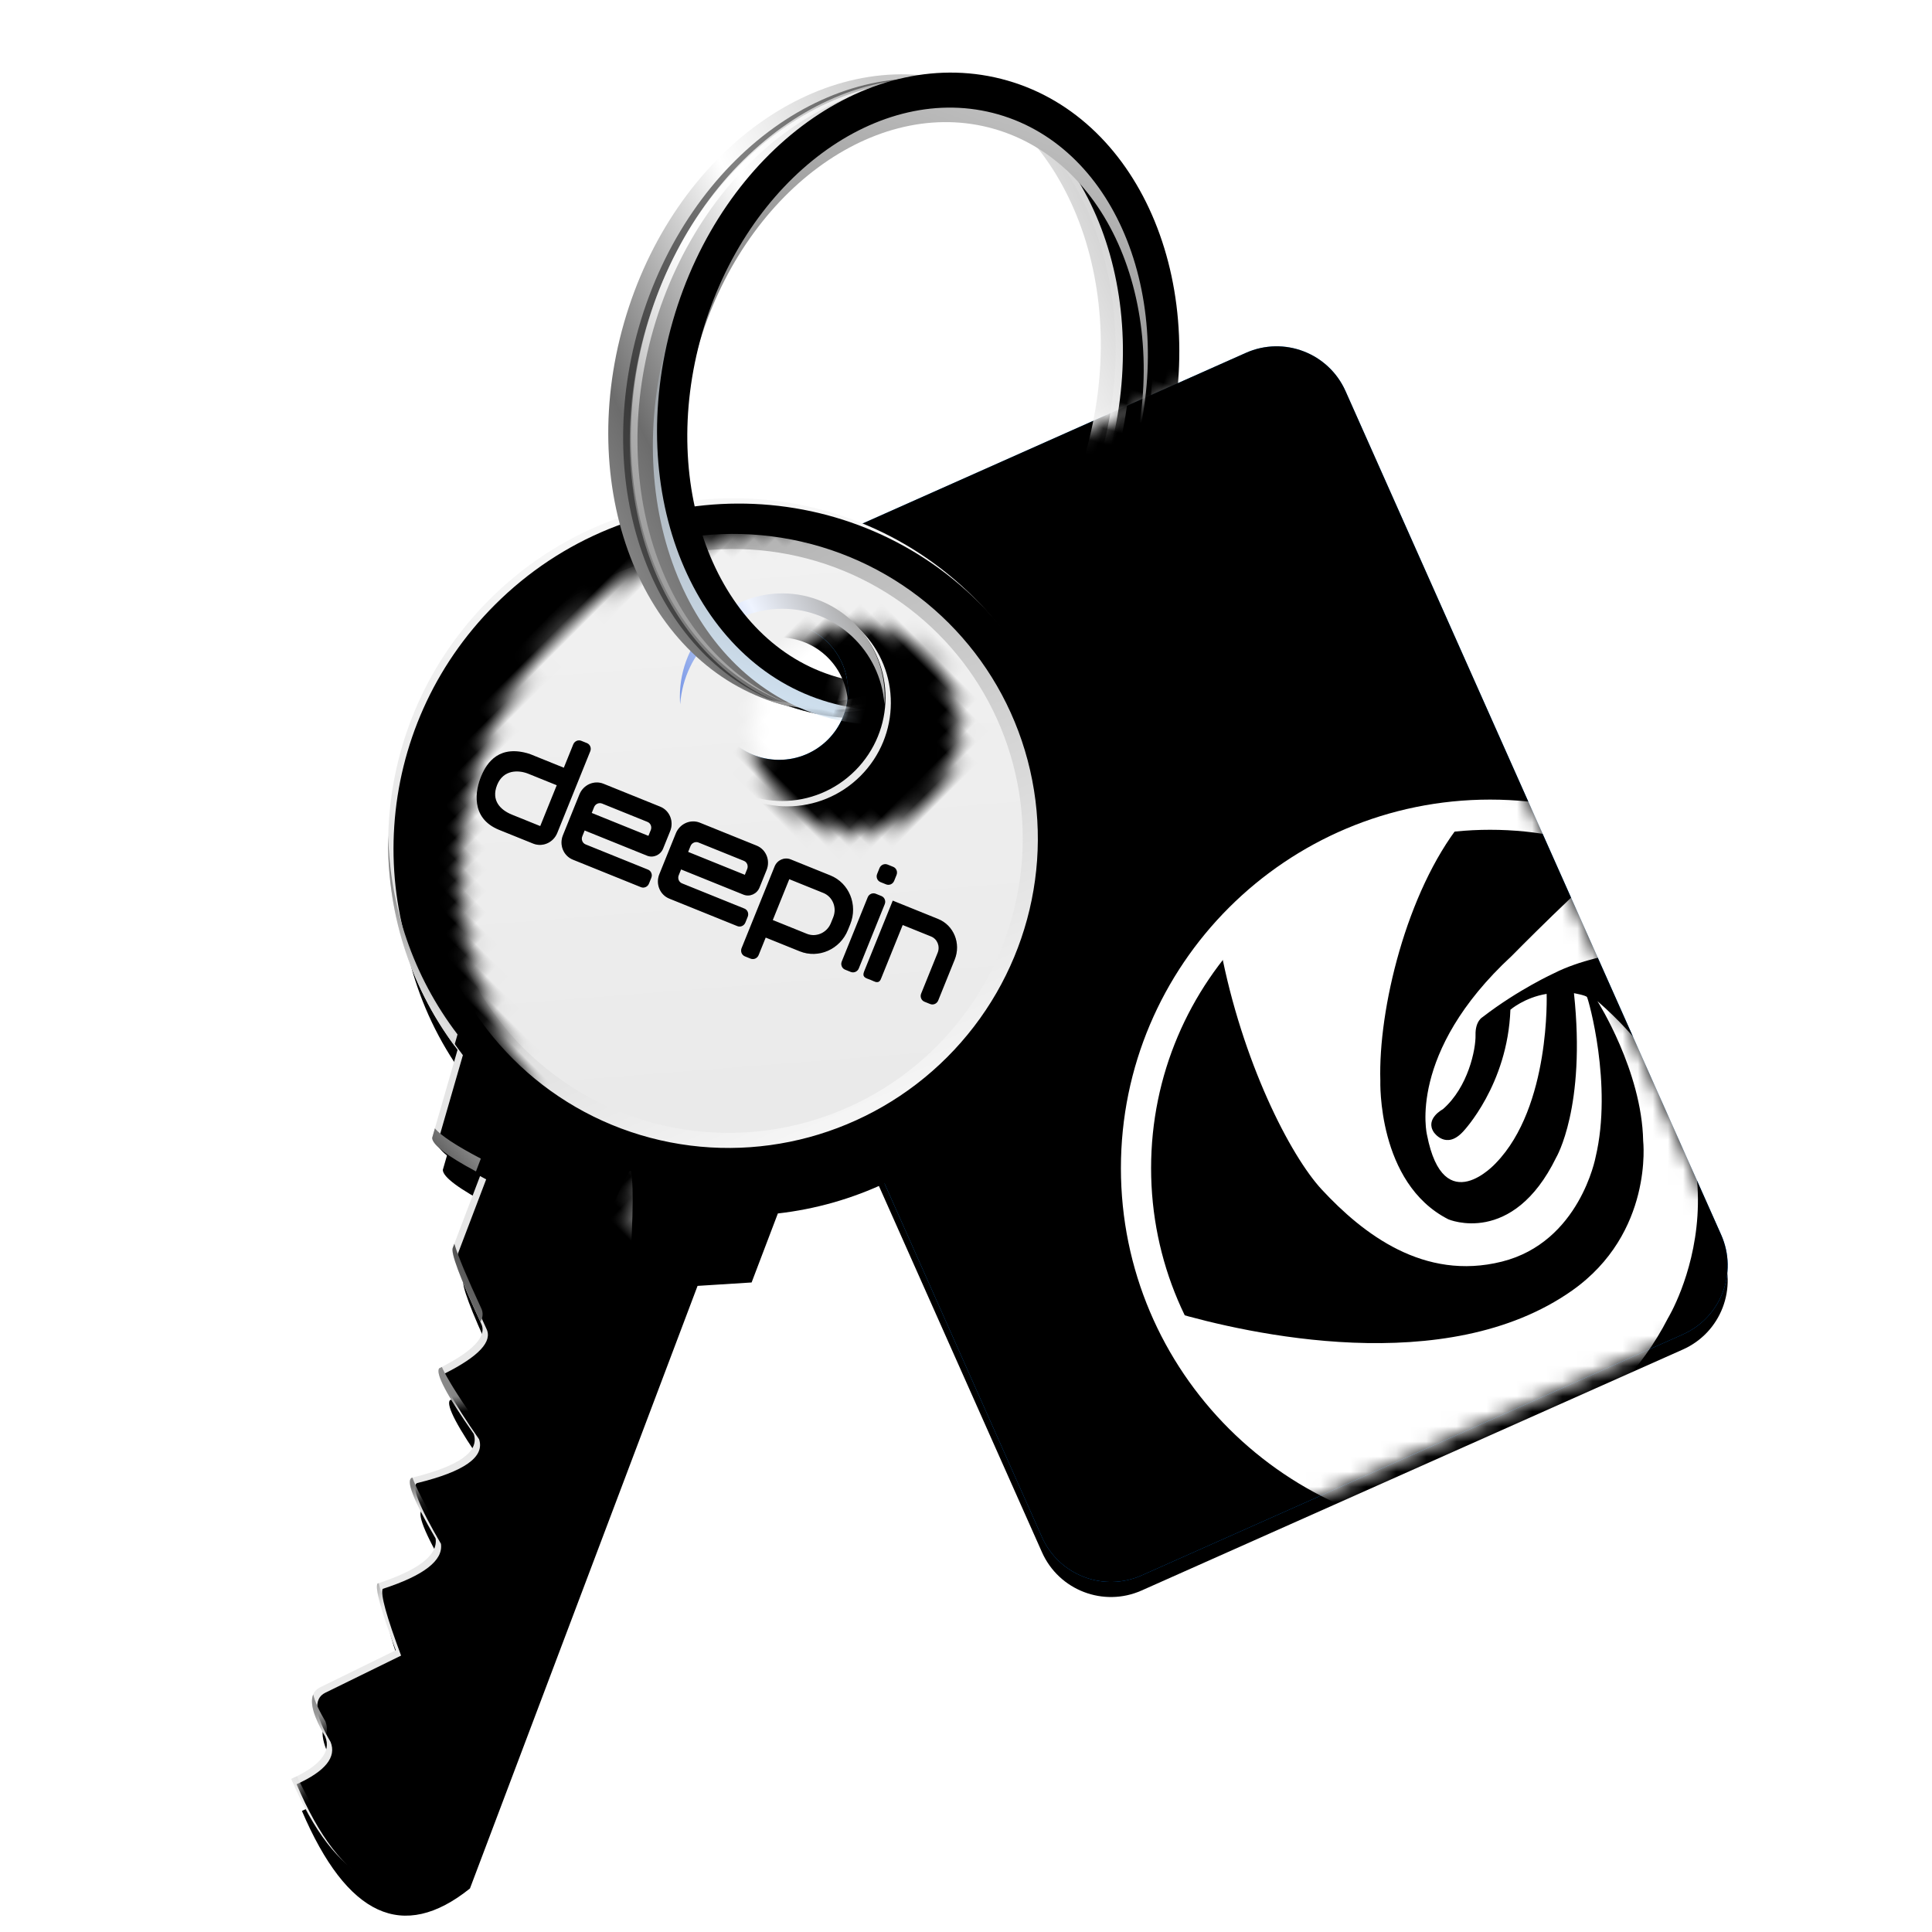 <?xml version="1.0" encoding="UTF-8"?>
<svg width="128px" height="128px" viewBox="0 0 128 128" version="1.1" xmlns="http://www.w3.org/2000/svg" xmlns:xlink="http://www.w3.org/1999/xlink">
    <!-- Generator: Sketch 48.2 (47327) - http://www.bohemiancoding.com/sketch -->
    <title>repair_password</title>
    <desc>Created with Sketch.</desc>
    <defs>
        <filter x="-7.7%" y="-3.8%" width="113.8%" height="115.0%" filterUnits="objectBoundingBox" id="filter-1">
            <feOffset dx="0" dy="2" in="SourceAlpha" result="shadowOffsetOuter1"></feOffset>
            <feGaussianBlur stdDeviation="2" in="shadowOffsetOuter1" result="shadowBlurOuter1"></feGaussianBlur>
            <feColorMatrix values="0 0 0 0 0   0 0 0 0 0   0 0 0 0 0  0 0 0 0.1 0" type="matrix" in="shadowBlurOuter1" result="shadowMatrixOuter1"></feColorMatrix>
            <feMerge>
                <feMergeNode in="shadowMatrixOuter1"></feMergeNode>
                <feMergeNode in="SourceGraphic"></feMergeNode>
            </feMerge>
        </filter>
        <linearGradient x1="29.663%" y1="4.323%" x2="68.876%" y2="92.396%" id="linearGradient-2">
            <stop stop-color="#3BA8FF" offset="0%"></stop>
            <stop stop-color="#0084FF" offset="100%"></stop>
        </linearGradient>
        <path d="M3.682,17.343 L39.544,1.377 C42.066,0.254 45.022,1.388 46.145,3.911 L71.031,59.806 C72.154,62.328 71.02,65.284 68.497,66.407 L32.635,82.374 C30.113,83.497 27.157,82.362 26.034,79.84 L1.148,23.945 C0.025,21.422 1.159,18.467 3.682,17.343 Z M8.62,28.341 C11.14,28.341 13.183,26.302 13.183,23.787 C13.183,21.271 11.14,19.232 8.62,19.232 C6.099,19.232 4.056,21.271 4.056,23.787 C4.056,26.302 6.099,28.341 8.62,28.341 Z" id="path-3"></path>
        <filter x="-2.8%" y="-1.2%" width="105.7%" height="104.9%" filterUnits="objectBoundingBox" id="filter-5">
            <feOffset dx="0" dy="1" in="SourceAlpha" result="shadowOffsetOuter1"></feOffset>
            <feGaussianBlur stdDeviation="0.5" in="shadowOffsetOuter1" result="shadowBlurOuter1"></feGaussianBlur>
            <feColorMatrix values="0 0 0 0 0   0 0 0 0 0   0 0 0 0 0  0 0 0 0.1 0" type="matrix" in="shadowBlurOuter1"></feColorMatrix>
        </filter>
        <filter x="-2.1%" y="-0.6%" width="104.2%" height="103.7%" filterUnits="objectBoundingBox" id="filter-6">
            <feOffset dx="0" dy="-1" in="SourceAlpha" result="shadowOffsetInner1"></feOffset>
            <feComposite in="shadowOffsetInner1" in2="SourceAlpha" operator="arithmetic" k2="-1" k3="1" result="shadowInnerInner1"></feComposite>
            <feColorMatrix values="0 0 0 0 0.114   0 0 0 0 0.201   0 0 0 0 0.702  0 0 0 0.5 0" type="matrix" in="shadowInnerInner1" result="shadowMatrixInner1"></feColorMatrix>
            <feOffset dx="0" dy="1" in="SourceAlpha" result="shadowOffsetInner2"></feOffset>
            <feComposite in="shadowOffsetInner2" in2="SourceAlpha" operator="arithmetic" k2="-1" k3="1" result="shadowInnerInner2"></feComposite>
            <feColorMatrix values="0 0 0 0 0.424   0 0 0 0 0.782   0 0 0 0 1  0 0 0 0.5 0" type="matrix" in="shadowInnerInner2" result="shadowMatrixInner2"></feColorMatrix>
            <feMerge>
                <feMergeNode in="shadowMatrixInner1"></feMergeNode>
                <feMergeNode in="shadowMatrixInner2"></feMergeNode>
            </feMerge>
        </filter>
        <path d="M49.652,25.041 C49.652,38.457 38.756,49.333 25.314,49.333 C11.873,49.333 0.976,38.457 0.976,25.041 C0.976,11.624 11.873,0.748 25.314,0.748 C38.756,0.748 49.652,11.624 49.652,25.041" id="path-7"></path>
        <path d="M4.35,34.577 C9.177,35.981 22.387,39.017 30.728,33.139 C36.138,29.326 35.441,23.22 35.441,23.22 C35.351,18.575 32.41,13.961 32.41,13.961 C43.846,23.909 37.087,34.96 37.087,34.96 C33.607,41.795 26.063,45.905 20.045,47.345 C13.053,45.74 7.282,40.945 4.35,34.577 L4.35,34.577 Z M7.448,10.524 C8.866,17.934 12.043,24.184 14.157,26.455 C16.888,29.392 20.912,32.509 26.074,31.221 C31.239,29.932 32.289,24.298 32.289,24.298 C33.43,19.504 31.807,13.811 31.719,13.691 C31.631,13.571 30.856,13.436 30.856,13.436 C31.666,20.987 29.676,24.327 29.676,24.327 C26.781,30.247 22.533,28.416 22.533,28.416 C17.805,26.012 18.028,19.235 18.028,19.235 C17.884,14.523 19.754,6.733 23.35,2.198 C16.949,2.71 11.289,5.844 7.448,10.524 L7.448,10.524 Z M34.191,3.945 C31.431,6.184 26.735,10.964 26.735,10.964 C19.77,17.406 21.121,22.83 21.121,22.83 C22.231,28.523 25.685,24.688 25.685,24.688 C29.316,20.942 29.046,13.481 29.046,13.481 C27.576,13.72 26.645,14.531 26.645,14.531 C26.465,19.504 23.523,22.59 23.523,22.59 C22.382,23.849 21.572,22.65 21.572,22.65 C20.972,21.75 22.172,21.122 22.172,21.122 C23.852,19.653 24.356,17.148 24.335,16.209 C24.31,15.266 24.814,15.01 24.814,15.01 C27.185,13.181 29.558,12.102 29.558,12.102 C32.739,10.484 38.413,10.214 38.413,10.214 C39.952,10.266 41.423,10.19 42.6,10.087 C40.322,7.446 37.449,5.329 34.191,3.945 L34.191,3.945 Z" id="path-9"></path>
        <linearGradient x1="78.279%" y1="3.987%" x2="13.726%" y2="100%" id="linearGradient-11">
            <stop stop-color="#F7F7F7" offset="0%"></stop>
            <stop stop-color="#E3E3E3" offset="29.367%"></stop>
            <stop stop-color="#E6E6E6" offset="48.815%"></stop>
            <stop stop-color="#ECECEC" offset="100%"></stop>
        </linearGradient>
        <path d="M61.623,53.309 L58.688,58.624 C58.344,58.954 57.019,58.757 54.714,58.036 C54.714,58.036 54.001,59.625 52.575,62.803 C52.463,63.134 50.841,63.874 47.71,65.021 C46.811,65.315 46.762,66.672 47.565,69.091 C47.501,69.517 45.936,70.001 42.871,70.543 C41.765,71.099 42.048,72.751 43.719,75.497 C43.884,75.915 42.564,76.492 39.759,77.228 C38.867,77.897 39.073,79.511 40.376,82.069 C40.247,82.423 38.918,83.178 36.389,84.333 C36.389,84.333 36.993,86.097 38.2,89.625 C38.493,90.482 37.641,91.168 35.645,91.683 C34.65,92.104 34.521,93.295 35.257,95.256 C28.208,98.082 24.373,96.669 23.753,91.017 L41.32,52.124 L38.948,49.432 L40.951,44.969 C37.844,41.067 35.986,36.112 35.986,30.719 C35.986,18.132 46.112,7.928 58.604,7.928 C71.096,7.928 81.222,18.132 81.222,30.719 C81.222,42.275 72.687,51.822 61.623,53.309 Z M62.861,28.441 C66.609,28.441 69.647,25.38 69.647,21.604 C69.647,17.828 66.609,14.767 62.861,14.767 C59.114,14.767 56.076,17.828 56.076,21.604 C56.076,25.38 59.114,28.441 62.861,28.441 Z" id="path-12"></path>
        <filter x="-13.1%" y="-5.1%" width="119.1%" height="112.4%" filterUnits="objectBoundingBox" id="filter-14">
            <feOffset dx="-2" dy="1" in="SourceAlpha" result="shadowOffsetOuter1"></feOffset>
            <feGaussianBlur stdDeviation="1.5" in="shadowOffsetOuter1" result="shadowBlurOuter1"></feGaussianBlur>
            <feColorMatrix values="0 0 0 0 0   0 0 0 0 0   0 0 0 0 0  0 0 0 0.2 0" type="matrix" in="shadowBlurOuter1"></feColorMatrix>
        </filter>
        <filter x="-9.1%" y="-2.5%" width="111.3%" height="107.3%" filterUnits="objectBoundingBox" id="filter-15">
            <feOffset dx="-0.5" dy="0" in="SourceAlpha" result="shadowOffsetInner1"></feOffset>
            <feComposite in="shadowOffsetInner1" in2="SourceAlpha" operator="arithmetic" k2="-1" k3="1" result="shadowInnerInner1"></feComposite>
            <feColorMatrix values="0 0 0 0 1   0 0 0 0 1   0 0 0 0 1  0 0 0 1 0" type="matrix" in="shadowInnerInner1"></feColorMatrix>
        </filter>
        <linearGradient x1="56.885%" y1="28.31%" x2="77.612%" y2="32.797%" id="linearGradient-16">
            <stop stop-color="#E2E2E2" offset="0%"></stop>
            <stop stop-color="#898989" offset="100%"></stop>
        </linearGradient>
        <path d="M37.264,100.825 L54.787,62.516 C57.84,58.936 59.817,56.844 60.716,56.241 C61.615,55.638 54.755,70.765 40.136,101.623 L37.264,100.825 Z" id="path-17"></path>
        <filter x="-2.1%" y="-3.3%" width="104.2%" height="104.4%" filterUnits="objectBoundingBox" id="filter-18">
            <feOffset dx="0" dy="-1" in="SourceAlpha" result="shadowOffsetOuter1"></feOffset>
            <feColorMatrix values="0 0 0 0 1   0 0 0 0 1   0 0 0 0 1  0 0 0 0.797 0" type="matrix" in="shadowOffsetOuter1"></feColorMatrix>
        </filter>
        <linearGradient x1="96.729%" y1="-0.946%" x2="13.726%" y2="100%" id="linearGradient-19">
            <stop stop-color="#0039EC" offset="0%"></stop>
            <stop stop-color="#EEEEEE" offset="29.367%"></stop>
            <stop stop-color="#575757" offset="41.178%"></stop>
            <stop stop-color="#DFDFDF" offset="48.815%"></stop>
            <stop stop-color="#3D3D3D" offset="58.175%"></stop>
            <stop stop-color="#8C8C8C" offset="66.011%"></stop>
            <stop stop-color="#6F6F6F" offset="91.907%"></stop>
            <stop stop-color="#ECECEC" offset="100%"></stop>
        </linearGradient>
        <linearGradient x1="92.451%" y1="22.35%" x2="20.301%" y2="83.984%" id="linearGradient-20">
            <stop stop-color="#F1F1F1" offset="0%"></stop>
            <stop stop-color="#EAEAEA" offset="100%"></stop>
        </linearGradient>
        <linearGradient x1="100%" y1="32.094%" x2="4.454%" y2="70.414%" id="linearGradient-21">
            <stop stop-color="#AFAFAF" offset="0%"></stop>
            <stop stop-color="#F5F5F5" offset="100%"></stop>
        </linearGradient>
        <linearGradient x1="50%" y1="0%" x2="50%" y2="100%" id="linearGradient-22">
            <stop stop-color="#E1E1E1" offset="0%"></stop>
            <stop stop-color="#BABABA" offset="100%"></stop>
        </linearGradient>
        <path d="M58.652,37.164 C58.652,37.395 58.47,37.581 58.247,37.581 L53.383,37.581 C52.712,37.581 52.168,37.021 52.168,36.33 L52.168,33.41 C52.168,32.719 52.712,32.159 53.383,32.159 L57.436,32.159 C58.107,32.159 58.652,32.719 58.652,33.41 L58.652,34.662 C58.652,35.122 58.289,35.496 57.841,35.496 L53.383,35.496 L53.383,35.913 C53.383,36.143 53.565,36.33 53.789,36.33 L58.247,36.33 C58.47,36.33 58.652,36.517 58.652,36.747 L58.652,37.164 Z M53.383,34.245 L57.436,34.245 L57.436,33.827 C57.436,33.597 57.255,33.41 57.031,33.41 L53.789,33.41 C53.565,33.41 53.383,33.597 53.383,33.827 L53.383,34.245 Z M65.541,37.164 C65.541,37.395 65.36,37.581 65.136,37.581 L60.273,37.581 C59.601,37.581 59.057,37.021 59.057,36.33 L59.057,33.41 C59.057,32.719 59.601,32.159 60.273,32.159 L64.325,32.159 C64.997,32.159 65.541,32.719 65.541,33.41 L65.541,34.662 C65.541,35.122 65.178,35.496 64.731,35.496 L60.273,35.496 L60.273,35.913 C60.273,36.143 60.454,36.33 60.678,36.33 L65.136,36.33 C65.36,36.33 65.541,36.517 65.541,36.747 L65.541,37.164 Z M60.273,34.245 L64.325,34.245 L64.325,33.827 C64.325,33.597 64.144,33.41 63.92,33.41 L60.678,33.41 C60.454,33.41 60.273,33.597 60.273,33.827 L60.273,34.245 Z M50.547,30.49 C50.547,30.26 50.728,30.073 50.952,30.073 L51.357,30.073 C51.581,30.073 51.762,30.26 51.762,30.49 L51.762,36.328 L51.762,36.329 C51.762,37.02 51.217,37.58 50.546,37.58 C49.726,37.579 48.916,37.579 48.115,37.581 C46.028,37.581 45.663,35.704 45.679,34.713 C45.695,33.722 46.019,32.314 48.115,32.159 L50.547,32.159 L50.547,30.49 Z M48.52,36.33 C49.042,36.331 50.123,36.329 50.547,36.33 C50.547,35.996 50.547,33.412 50.547,33.41 C50.547,33.412 48.934,33.41 48.52,33.41 C47.804,33.41 46.875,33.773 46.876,34.87 C46.876,35.991 47.714,36.328 48.52,36.33 Z M72.43,30.908 L72.43,30.49 C72.43,30.26 72.612,30.073 72.836,30.073 L73.241,30.073 C73.465,30.073 73.646,30.26 73.646,30.49 L73.646,30.908 C73.646,31.138 73.465,31.325 73.241,31.325 L72.836,31.325 C72.612,31.325 72.43,31.138 72.43,30.908 Z M72.43,37.164 L72.43,32.576 C72.43,32.346 72.612,32.159 72.836,32.159 L73.241,32.159 C73.465,32.159 73.646,32.346 73.646,32.576 L73.646,37.164 C73.646,37.395 73.465,37.581 73.241,37.581 L72.836,37.581 C72.612,37.581 72.43,37.395 72.43,37.164 Z M74.051,32.159 C74.051,32.159 75.132,32.159 77.293,32.159 L77.294,32.159 C78.413,32.159 79.32,33.093 79.32,34.245 L79.32,37.164 C79.32,37.395 79.138,37.581 78.914,37.581 L78.509,37.581 C78.285,37.581 78.104,37.395 78.104,37.164 L78.104,34.245 C78.104,33.784 77.741,33.41 77.293,33.41 L75.267,33.41 L75.267,37.164 C75.273,37.362 75.281,37.614 74.862,37.581 C74.803,37.573 74.492,37.574 74.457,37.581 C74.11,37.599 74.051,37.46 74.051,37.164 L74.051,32.159 Z M67.162,38.833 C67.162,39.063 66.981,39.25 66.757,39.25 L66.352,39.25 C66.128,39.25 65.946,39.063 65.946,38.833 L65.946,32.993 C65.946,32.532 66.309,32.159 66.757,32.159 L69.594,32.159 C70.936,32.159 72.025,33.279 72.025,34.662 L72.025,35.079 C72.025,36.461 70.936,37.581 69.594,37.581 L67.162,37.581 L67.162,38.833 Z M70.809,34.662 C70.809,33.971 70.265,33.41 69.594,33.41 L67.162,33.41 L67.162,36.33 L69.594,36.33 C70.265,36.33 70.809,35.77 70.809,35.079 L70.809,34.662 Z" id="path-23"></path>
        <filter x="-0.7%" y="-2.7%" width="101.5%" height="105.4%" filterUnits="objectBoundingBox" id="filter-25">
            <feOffset dx="0" dy="0.5" in="SourceAlpha" result="shadowOffsetInner1"></feOffset>
            <feComposite in="shadowOffsetInner1" in2="SourceAlpha" operator="arithmetic" k2="-1" k3="1" result="shadowInnerInner1"></feComposite>
            <feColorMatrix values="0 0 0 0 1   0 0 0 0 1   0 0 0 0 1  0 0 0 1 0" type="matrix" in="shadowInnerInner1" result="shadowMatrixInner1"></feColorMatrix>
            <feOffset dx="0" dy="-0.5" in="SourceAlpha" result="shadowOffsetInner2"></feOffset>
            <feComposite in="shadowOffsetInner2" in2="SourceAlpha" operator="arithmetic" k2="-1" k3="1" result="shadowInnerInner2"></feComposite>
            <feColorMatrix values="0 0 0 0 0   0 0 0 0 0   0 0 0 0 0  0 0 0 0.5 0" type="matrix" in="shadowInnerInner2" result="shadowMatrixInner2"></feColorMatrix>
            <feMerge>
                <feMergeNode in="shadowMatrixInner1"></feMergeNode>
                <feMergeNode in="shadowMatrixInner2"></feMergeNode>
            </feMerge>
        </filter>
        <linearGradient x1="96.385%" y1="60.785%" x2="0%" y2="87.723%" id="linearGradient-26">
            <stop stop-color="#AAAAAA" offset="0%"></stop>
            <stop stop-color="#EFF4FF" offset="45.771%"></stop>
            <stop stop-color="#7C9AE7" offset="100%"></stop>
        </linearGradient>
        <path d="M23.225,48.096 C23.181,47.093 23.046,46.341 22.819,45.839 C22.593,45.336 23.212,40.842 24.676,32.356 L40.888,18.748 L35.773,0.989 L20.524,1.482 L3.828,8.338 L0.022,21.816 L0.987,39.118 L11.246,47.379 L19.27,49.225 L23.225,48.096 Z" id="path-27"></path>
        <linearGradient x1="57.145%" y1="0%" x2="13.229%" y2="91.624%" id="linearGradient-29">
            <stop stop-color="#C8C8C8" offset="0%"></stop>
            <stop stop-color="#FFFFFF" offset="36.578%"></stop>
            <stop stop-color="#6C6C6C" offset="77.533%"></stop>
            <stop stop-color="#979797" offset="100%"></stop>
        </linearGradient>
        <linearGradient x1="57.145%" y1="0%" x2="13.183%" y2="92.408%" id="linearGradient-30">
            <stop stop-color="#FFFFFF" stop-opacity="0.432" offset="0%"></stop>
            <stop stop-color="#FFFFFF" offset="52.178%"></stop>
            <stop stop-color="#FFFFFF" stop-opacity="0" offset="100%"></stop>
        </linearGradient>
        <path d="M18.962,47.92 C27.826,47.249 34.85,37.929 34.85,26.531 C34.85,15.132 27.826,5.812 18.962,5.141 C19.302,5.115 19.643,5.102 19.988,5.102 C29.328,5.102 36.9,14.696 36.9,26.531 C36.9,38.365 29.328,47.959 19.988,47.959 C19.643,47.959 19.302,47.946 18.962,47.92 Z" id="path-31"></path>
        <filter x="-1.4%" y="-0.6%" width="102.8%" height="101.2%" filterUnits="objectBoundingBox" id="filter-32">
            <feOffset dx="0.5" dy="0" in="SourceAlpha" result="shadowOffsetInner1"></feOffset>
            <feComposite in="shadowOffsetInner1" in2="SourceAlpha" operator="arithmetic" k2="-1" k3="1" result="shadowInnerInner1"></feComposite>
            <feColorMatrix values="0 0 0 0 0   0 0 0 0 0   0 0 0 0 0  0 0 0 0.5 0" type="matrix" in="shadowInnerInner1"></feColorMatrix>
        </filter>
        <linearGradient x1="55.236%" y1="0%" x2="50%" y2="100%" id="linearGradient-33">
            <stop stop-color="#C1C1C1" offset="0%"></stop>
            <stop stop-color="#888888" offset="45.624%"></stop>
            <stop stop-color="#CFE0EF" offset="100%"></stop>
        </linearGradient>
        <path d="M22.038,47.959 C12.697,47.959 5.125,38.365 5.125,26.531 C5.125,14.696 12.697,5.102 22.038,5.102 C31.378,5.102 38.95,14.696 38.95,26.531 C38.95,38.365 31.378,47.959 22.038,47.959 Z M22.077,46.2 C30.286,46.2 36.94,37.519 36.94,26.812 C36.94,16.104 30.286,7.424 22.077,7.424 C13.869,7.424 7.215,16.104 7.215,26.812 C7.215,37.519 13.869,46.2 22.077,46.2 Z" id="path-34"></path>
        <filter x="-1.5%" y="-1.2%" width="103.0%" height="102.3%" filterUnits="objectBoundingBox" id="filter-35">
            <feOffset dx="0" dy="-1" in="SourceAlpha" result="shadowOffsetInner1"></feOffset>
            <feComposite in="shadowOffsetInner1" in2="SourceAlpha" operator="arithmetic" k2="-1" k3="1" result="shadowInnerInner1"></feComposite>
            <feColorMatrix values="0 0 0 0 0.051   0 0 0 0 0.536   0 0 0 0 1  0 0 0 0.713 0" type="matrix" in="shadowInnerInner1"></feColorMatrix>
        </filter>
    </defs>
    <g id="Page-4" stroke="none" stroke-width="1" fill="none" fill-rule="evenodd">
        <g id="repair_password">
            <g id="Group-12" filter="url(#filter-1)" transform="translate(-15, -7)">
                <g id="Group-10" transform="translate(58, 27)">
                    <mask id="mask-4" fill="white">
                        <use xlink:href="#path-3"></use>
                    </mask>
                    <g id="Mask">
                        <use fill="black" fill-opacity="1" filter="url(#filter-5)" xlink:href="#path-3"></use>
                        <use fill="url(#linearGradient-2)" fill-rule="evenodd" xlink:href="#path-3"></use>
                        <use fill="black" fill-opacity="1" filter="url(#filter-6)" xlink:href="#path-3"></use>
                    </g>
                    <g id="Imported-Layers" mask="url(#mask-4)">
                        <g transform="translate(30.423, 30.366)">
                            <g>
                                <g id="Group-3">
                                    <mask id="mask-8" fill="white">
                                        <use xlink:href="#path-7"></use>
                                    </mask>
                                    <g id="Clip-2"></g>
                                    <path d="M49.652,25.041 C49.652,38.457 38.756,49.333 25.314,49.333 C11.873,49.333 0.976,38.457 0.976,25.041 C0.976,11.624 11.873,0.748 25.314,0.748 C38.756,0.748 49.652,11.624 49.652,25.041" id="Fill-1" mask="url(#mask-8)"></path>
                                </g>
                                <path d="M48.763,25.028 C48.763,37.962 38.259,48.446 25.301,48.446 C12.344,48.446 1.84,37.962 1.84,25.028 C1.84,12.094 12.344,1.609 25.301,1.609 C38.259,1.609 48.763,12.094 48.763,25.028" id="Fill-4" stroke="#FFFFFF" stroke-width="2"></path>
                                <mask id="mask-10" fill="white">
                                    <use xlink:href="#path-9"></use>
                                </mask>
                                <use id="Clip-6" fill="#FFFFFF" xlink:href="#path-9"></use>
                            </g>
                        </g>
                    </g>
                </g>
                <g id="Group-8" transform="translate(0, 28)">
                    <g id="Group-9">
                        <mask id="mask-13" fill="white">
                            <use xlink:href="#path-12"></use>
                        </mask>
                        <g id="Mask" transform="translate(52.488, 52.298) scale(-1, 1) rotate(-45) translate(-52.488, -52.298) ">
                            <use fill="black" fill-opacity="1" filter="url(#filter-14)" xlink:href="#path-12"></use>
                            <use fill="url(#linearGradient-11)" fill-rule="evenodd" xlink:href="#path-12"></use>
                            <use fill="black" fill-opacity="1" filter="url(#filter-15)" xlink:href="#path-12"></use>
                        </g>
                        <g id="Path-13" mask="url(#mask-13)" transform="translate(49.029, 78.923) scale(-1, 1) rotate(-45) translate(-49.029, -78.923) ">
                            <use fill="black" fill-opacity="1" filter="url(#filter-18)" xlink:href="#path-17"></use>
                            <use fill="url(#linearGradient-16)" fill-rule="evenodd" xlink:href="#path-17"></use>
                        </g>
                        <path d="M45.101,46.269 C42.071,42.166 40.612,37.26 40.721,32.373 C40.825,37.032 42.355,41.655 45.313,45.533 L45.101,46.269 Z M86.116,32.035 C86.25,38.042 84.013,44.108 79.412,48.71 C75.6,52.523 70.783,54.713 65.827,55.275 L64.087,59.847 L60.508,60.073 L45.433,99.999 C40.999,103.557 37.289,101.844 34.301,94.86 C34.432,94.8 34.557,94.741 34.677,94.681 C37.597,100.957 41.183,102.39 45.433,98.979 L60.508,59.053 L64.087,58.828 L65.827,54.255 C70.783,53.693 75.6,51.504 79.412,47.691 C83.753,43.349 85.989,37.704 86.116,32.035 Z M36.556,92.064 C36.555,92.062 36.554,92.061 36.554,92.059 C35.785,90.758 35.517,89.826 35.749,89.264 C35.873,89.749 36.141,90.341 36.554,91.039 C36.695,91.389 36.696,91.731 36.556,92.064 Z M40.907,85.471 C40.165,83.403 39.864,82.217 40.005,81.915 C40.035,81.905 40.064,81.896 40.094,81.886 C40.274,82.635 40.65,83.779 41.223,85.316 L40.907,85.471 Z M43.725,78.69 C42.368,76.338 41.888,75.076 42.287,74.904 C42.299,74.901 42.311,74.898 42.323,74.895 C42.57,75.569 43.084,76.574 43.863,77.909 C43.902,78.175 43.855,78.436 43.725,78.69 Z M46.316,71.895 C44.584,69.41 43.845,67.996 44.097,67.655 C44.156,67.625 44.215,67.595 44.273,67.565 C44.606,68.301 45.312,69.44 46.39,70.981 C46.495,71.301 46.471,71.606 46.316,71.895 Z M46.83,64.583 C45.456,61.614 44.846,59.975 45,59.664 L45.101,59.399 C45.341,60.209 45.932,61.627 46.872,63.654 C47.02,63.946 47.006,64.256 46.83,64.583 Z M46.534,54.61 C44.609,53.579 43.641,52.838 43.631,52.387 L43.813,51.754 C44.203,52.234 45.218,52.903 46.857,53.761 L46.534,54.61 Z" id="Combined-Shape" fill="url(#linearGradient-19)" mask="url(#mask-13)"></path>
                        <ellipse id="Oval-8" stroke="url(#linearGradient-21)" fill="url(#linearGradient-20)" mask="url(#mask-13)" transform="translate(63.419, 32.714) scale(-1, 1) rotate(-45) translate(-63.419, -32.714) " cx="63.419" cy="32.714" rx="19.765" ry="19.916"></ellipse>
                        <mask id="mask-24" fill="white">
                            <use xlink:href="#path-23"></use>
                        </mask>
                        <g id="Mask" transform="translate(62.499, 34.662) rotate(22) translate(-62.499, -34.662) ">
                            <use fill="url(#linearGradient-22)" fill-rule="evenodd" xlink:href="#path-23"></use>
                            <use fill="black" fill-opacity="1" filter="url(#filter-25)" xlink:href="#path-23"></use>
                        </g>
                    </g>
                    <path d="M60.062,23.661 C60.05,23.493 60.044,23.323 60.044,23.151 C60.044,19.375 63.082,16.314 66.829,16.314 C70.577,16.314 73.615,19.375 73.615,23.151 C73.615,23.323 73.608,23.493 73.596,23.661 C73.337,20.123 70.407,17.333 66.829,17.333 C63.252,17.333 60.321,20.123 60.062,23.661 Z" id="Combined-Shape" fill="url(#linearGradient-26)"></path>
                </g>
                <g id="Group-11" transform="translate(74.5, 30) rotate(16) translate(-74.5, -30) translate(54, 5)">
                    <mask id="mask-28" fill="white">
                        <use xlink:href="#path-27"></use>
                    </mask>
                    <g id="Mask"></g>
                    <path d="M20.5,5.189 C11.88,6.174 5.125,15.353 5.125,26.531 C5.125,37.709 11.88,46.888 20.5,47.872 C19.994,47.93 19.481,47.959 18.962,47.959 C9.622,47.959 2.05,38.365 2.05,26.531 C2.05,14.696 9.622,5.102 18.962,5.102 C19.481,5.102 19.994,5.132 20.5,5.189 Z" id="Combined-Shape" fill="url(#linearGradient-29)" mask="url(#mask-28)"></path>
                    <path d="M21.525,5.189 C12.905,6.174 6.15,15.353 6.15,26.531 C6.15,37.709 12.905,46.888 21.525,47.872 C21.019,47.93 20.506,47.959 19.988,47.959 C10.647,47.959 3.075,38.365 3.075,26.531 C3.075,14.696 10.647,5.102 19.988,5.102 C20.506,5.102 21.019,5.132 21.525,5.189 Z" id="Combined-Shape" fill="url(#linearGradient-29)" mask="url(#mask-28)"></path>
                    <path d="M18.847,47.911 C10.038,47.168 3.075,37.88 3.075,26.531 C3.075,14.696 10.647,5.102 19.988,5.102 C20.531,5.102 21.069,5.135 21.6,5.198 C21.223,5.166 20.843,5.15 20.46,5.15 C11.119,5.15 3.547,14.744 3.547,26.579 C3.547,37.724 10.263,46.883 18.847,47.911 Z" id="Combined-Shape" fill-opacity="0.52" fill="#0F0F0F" mask="url(#mask-28)"></path>
                    <path d="M19.337,47.771 C10.528,47.029 3.565,37.74 3.565,26.391 C3.565,14.556 11.137,4.962 20.477,4.962 C21.021,4.962 21.559,4.995 22.089,5.058 C21.713,5.027 21.332,5.01 20.949,5.01 C11.609,5.01 4.037,14.604 4.037,26.439 C4.037,37.585 10.753,46.743 19.337,47.771 Z" id="Combined-Shape" fill="url(#linearGradient-30)" mask="url(#mask-28)"></path>
                    <path d="M17.938,47.92 C26.801,47.249 33.825,37.929 33.825,26.531 C33.825,15.132 26.801,5.812 17.938,5.141 C18.277,5.115 18.618,5.102 18.962,5.102 C28.303,5.102 35.875,14.696 35.875,26.531 C35.875,38.365 28.303,47.959 18.962,47.959 C18.618,47.959 18.277,47.946 17.938,47.92 Z" id="Combined-Shape" fill="url(#linearGradient-29)" mask="url(#mask-28)"></path>
                    <g id="Combined-Shape" mask="url(#mask-28)">
                        <use fill="url(#linearGradient-29)" fill-rule="evenodd" xlink:href="#path-31"></use>
                        <use fill="black" fill-opacity="1" filter="url(#filter-32)" xlink:href="#path-31"></use>
                    </g>
                    <g id="Combined-Shape" mask="url(#mask-28)">
                        <use fill="url(#linearGradient-33)" fill-rule="evenodd" xlink:href="#path-34"></use>
                        <use fill="black" fill-opacity="1" filter="url(#filter-35)" xlink:href="#path-34"></use>
                    </g>
                </g>
            </g>
        </g>
    </g>
</svg>